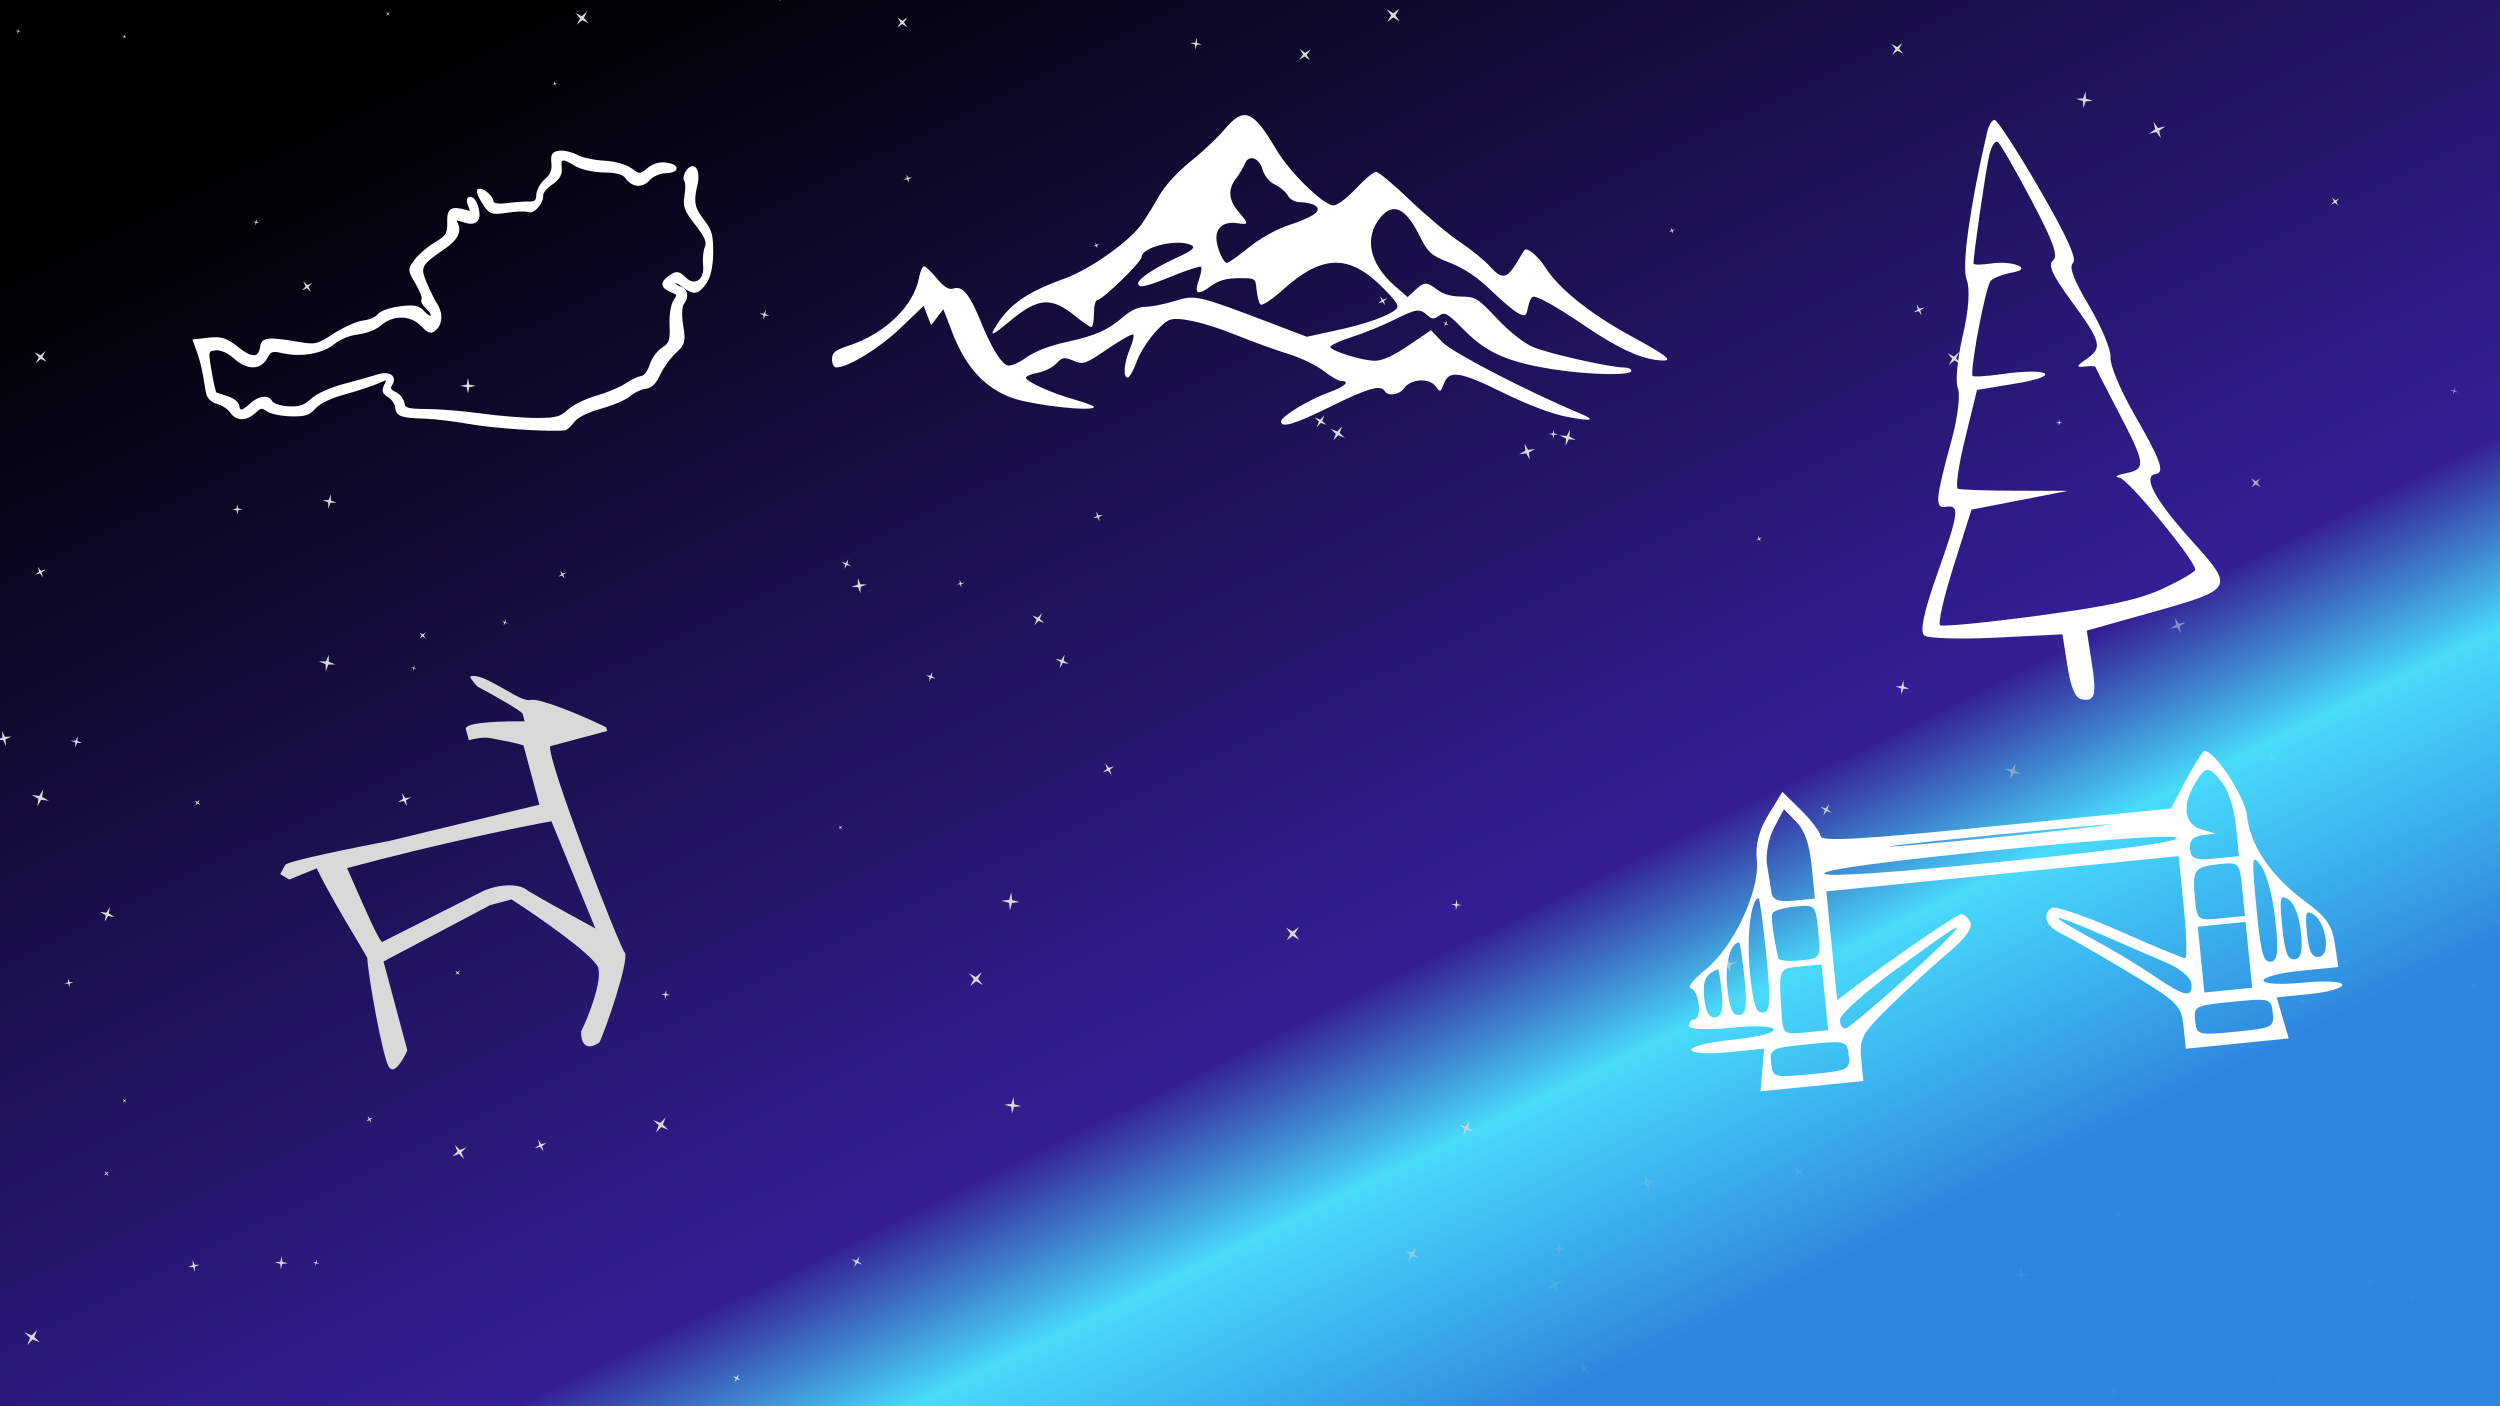 <svg width="1920" height="1080" viewBox="0 0 1920 1080" fill="none" xmlns="http://www.w3.org/2000/svg">
<rect x="0" y="0" width="1920" height="1080" fill="#333333" stroke="none"/>
<g clip-path="url(#clip0_4_2945)">
<rect width="1920" height="1080" fill="white"/>
<g clip-path="url(#clip1_4_2945)">
<rect width="1920" height="1080" fill="url(#paint0_linear_4_2945)"/>
<mask id="mask0_4_2945" style="mask-type:alpha" maskUnits="userSpaceOnUse" x="-491" y="-819" width="2869" height="2673">
<rect x="-491" y="199.288" width="2284.15" height="1847.86" transform="rotate(-26.475 -491 199.288)" fill="url(#paint1_linear_4_2945)"/>
</mask>
<g mask="url(#mask0_4_2945)">
<path fill-rule="evenodd" clip-rule="evenodd" d="M598.296 -5.192L596.089 -9.325L596.57 -4.664L592.437 -2.457L597.098 -2.939L599.305 1.194L598.824 -3.466L602.957 -5.673L598.296 -5.192ZM1075.15 16.561L1070.09 13.411L1065.26 16.907L1068.41 11.844L1064.91 7.014L1069.98 10.165L1074.81 6.668L1071.66 11.731L1075.15 16.561ZM13.477 24.241L13.48 25.945L14.121 24.366L15.825 24.363L14.246 23.722L14.243 22.018L13.602 23.597L11.899 23.6L13.477 24.241ZM247.664 384.15L252.348 384.06L254.035 379.689L254.125 384.373L258.497 386.06L253.812 386.15L252.125 390.521L252.035 385.837L247.664 384.15ZM1768.58 765.459L1768.68 768.013L1771.08 768.891L1768.52 768.985L1767.64 771.385L1767.55 768.831L1765.15 767.953L1767.7 767.859L1768.58 765.459ZM1217.38 1050.43L1214.67 1047.72L1216.16 1051.25L1213.45 1053.97L1216.99 1052.48L1219.7 1055.18L1218.21 1051.65L1220.92 1048.93L1217.38 1050.43ZM1461.91 522.543L1462.08 527.225L1466.48 528.835L1461.8 529.007L1460.19 533.407L1460.02 528.725L1455.62 527.114L1460.3 526.942L1461.91 522.543ZM410.707 881.75L414.191 879.301L413.241 875.149L415.69 878.634L419.842 877.683L416.357 880.132L417.308 884.284L414.859 880.799L410.707 881.75ZM1171.49 346.141L1166.66 348.834L1172.15 348.169L1174.85 353.007L1174.18 347.51L1179.02 344.817L1173.52 345.482L1170.83 340.643L1171.49 346.141ZM211.048 969.51L215.274 968.983L216.384 964.871L216.911 969.098L221.023 970.208L216.796 970.734L215.687 974.847L215.16 970.62L211.048 969.51ZM1850.97 995.646L1845.22 997.2L1851.13 997.937L1852.69 1003.69L1853.43 997.777L1859.18 996.223L1853.26 995.486L1851.71 989.729L1850.97 995.646ZM257.709 510.266L252.172 510.372L250.179 515.538L250.072 510.002L244.906 508.008L250.443 507.902L252.436 502.736L252.543 508.272L257.709 510.266ZM59.555 569.102L59.548 565.268L58.106 568.82L54.272 568.827L57.824 570.269L57.831 574.103L59.273 570.551L63.107 570.544L59.555 569.102ZM1552.99 977.782L1551.93 972.349L1550.86 977.782L1545.43 978.849L1550.86 979.915L1551.93 985.349L1552.99 979.915L1558.43 978.849L1552.99 977.782ZM1800.38 742.387L1801.09 739.493L1798.68 737.736L1801.58 738.452L1803.34 736.043L1802.62 738.938L1805.03 740.694L1802.13 739.978L1800.38 742.387ZM96.103 845.353L97.102 843.973L95.655 844.873L94.275 843.874L95.175 845.321L94.176 846.701L95.623 845.801L97.003 846.8L96.103 845.353ZM1333.7 739.203L1328.64 741.465L1328.82 746.999L1326.56 741.944L1321.03 742.128L1326.08 739.866L1325.9 734.332L1328.16 739.387L1333.7 739.203ZM511.791 763.332L511.578 760.358L510.651 763.192L507.677 763.405L510.511 764.332L510.725 767.306L511.651 764.472L514.625 764.258L511.791 763.332ZM696.87 21.099L692.981 18.486L689.092 21.099L691.705 17.21L689.092 13.321L692.981 15.934L696.87 13.321L694.257 17.21L696.87 21.099ZM1674.01 480.994L1678.65 477.97L1673.21 479.016L1670.19 474.378L1671.24 479.815L1666.6 482.839L1672.04 481.793L1675.06 486.431L1674.01 480.994ZM1581.53 322.098L1581.83 324.207L1583.9 324.726L1581.79 325.026L1581.27 327.091L1580.97 324.983L1578.91 324.464L1581.02 324.164L1581.53 322.098ZM95.704 28.514L97.371 28.865L95.96 27.91L96.311 26.242L95.356 27.653L93.689 27.302L95.1 28.257L94.749 29.924L95.704 28.514ZM182.152 387.181L182.924 390.5L186.289 391.039L182.97 391.811L182.431 395.176L181.659 391.857L178.294 391.318L181.613 390.545L182.152 387.181ZM1733.59 370.776L1735.9 367.199L1732.41 369.636L1728.83 367.323L1731.27 370.816L1728.95 374.393L1732.45 371.956L1736.02 374.269L1733.59 370.776ZM839.423 397.881L842.4 396.224L841.991 392.841L843.648 395.819L847.031 395.409L844.054 397.067L844.463 400.45L842.806 397.472L839.423 397.881ZM1821.65 983.057L1822.27 977.125L1819.46 982.385L1813.53 981.773L1818.79 984.582L1818.17 990.514L1820.98 985.253L1826.91 985.866L1821.65 983.057ZM711.012 518.523L714.387 518.991L716.096 516.043L715.628 519.419L718.576 521.128L715.2 520.66L713.491 523.608L713.96 520.232L711.012 518.523ZM1610.94 739.064L1610.79 737.367L1610.29 738.995L1608.59 739.147L1610.22 739.648L1610.37 741.345L1610.87 739.716L1612.57 739.565L1610.94 739.064ZM1114.5 694.622L1117.88 694.201L1118.76 690.911L1119.19 694.293L1122.48 695.181L1119.09 695.602L1118.21 698.892L1117.79 695.51L1114.5 694.622ZM1474.81 238.4L1477.95 236.196L1474.21 237.052L1472 233.915L1472.86 237.652L1469.72 239.857L1473.46 239.001L1475.66 242.137L1474.81 238.4ZM232.923 216.095L236.043 218.995L239.907 217.202L237.007 220.322L238.801 224.186L235.68 221.286L231.817 223.079L234.716 219.959L232.923 216.095ZM242.292 970.17L242.184 972.297L243.088 970.369L245.215 970.476L243.286 969.573L243.394 967.446L242.49 969.374L240.363 969.267L242.292 970.17ZM1890.26 942.243L1892.79 941.927L1893.46 939.459L1893.77 941.995L1896.24 942.661L1893.71 942.977L1893.04 945.445L1892.72 942.909L1890.26 942.243ZM31.631 614.211L37.538 615.031L32.379 612.04L33.198 606.133L30.207 611.292L24.301 610.473L29.46 613.464L28.64 619.37L31.631 614.211ZM52.393 751.41L53.368 754.228L56.346 754.389L53.528 755.365L53.367 758.342L52.391 755.525L49.414 755.364L52.231 754.388L52.393 751.41ZM1746.26 581.048L1743.75 577.606L1744.77 581.741L1741.33 584.251L1745.46 583.228L1747.97 586.67L1746.95 582.535L1750.39 580.025L1746.26 581.048ZM1017.17 318.901L1015.42 323.248L1018.78 326.509L1014.44 324.761L1011.18 328.126L1012.92 323.779L1009.56 320.518L1013.91 322.265L1017.17 318.901ZM1124.83 866.878L1123.6 871.84L1126.61 867.71L1131.57 868.938L1127.44 865.926L1128.67 860.964L1125.66 865.094L1120.7 863.867L1124.83 866.878ZM318.357 511.123L318.182 512.818L319.685 513.621L317.99 513.446L317.187 514.949L317.363 513.254L315.86 512.451L317.554 512.626L318.357 511.123ZM1544.53 593.054L1543.76 598.539L1546.54 593.749L1552.03 594.509L1547.24 591.732L1548 586.247L1545.22 591.038L1539.73 590.277L1544.53 593.054ZM646.982 634.219L645.912 635.545L646.736 637.037L645.41 635.967L643.918 636.79L644.988 635.464L644.165 633.972L645.491 635.042L646.982 634.219ZM1027.72 334.298L1032.9 336.273L1028.85 332.489L1030.83 327.316L1027.04 331.359L1021.87 329.384L1025.91 333.168L1023.94 338.341L1027.72 334.298ZM1352.16 416.102L1350.91 414.381L1348.84 414.892L1350.56 413.638L1350.05 411.57L1351.3 413.291L1353.37 412.779L1351.65 414.034L1352.16 416.102ZM509.067 863.598L511.291 858.065L507.141 862.347L501.608 860.123L505.89 864.273L503.666 869.807L507.816 865.524L513.349 867.748L509.067 863.598ZM744.163 747.483L749.384 750.365L754.025 746.62L751.144 751.841L754.888 756.482L749.667 753.6L745.026 757.345L747.908 752.124L744.163 747.483ZM425.668 64.112L424.112 64.808L425.815 64.751L426.511 66.307L426.455 64.604L428.01 63.908L426.307 63.964L425.611 62.409L425.668 64.112ZM1404.76 617.44L1403.59 621.536L1406.94 624.165L1402.84 622.998L1400.22 626.35L1401.38 622.253L1398.03 619.625L1402.13 620.792L1404.76 617.44ZM1194.26 985.268L1190.55 981.159L1192.44 986.366L1188.33 990.079L1193.53 988.194L1197.25 992.303L1195.36 987.096L1199.47 983.383L1194.26 985.268ZM296.454 11.894L297.453 10.514L296.553 9.067L297.933 10.066L299.379 9.166L298.38 10.546L299.281 11.992L297.9 10.993L296.454 11.894ZM29.825 274.424L27.512 278.983L31.376 275.636L35.934 277.949L32.588 274.085L34.9 269.527L31.037 272.873L26.478 270.561L29.825 274.424ZM1197.74 334.408L1203.27 334.784L1205.7 329.812L1205.33 335.336L1210.3 337.773L1204.78 337.396L1202.34 342.369L1202.72 336.844L1197.74 334.408ZM1432.8 787.77L1438.33 788.05L1433.32 785.701L1433.6 780.171L1431.25 785.185L1425.72 784.905L1430.73 787.254L1430.45 792.785L1432.8 787.77ZM893.312 187.749L891.523 186.593L889.777 187.811L890.933 186.023L889.715 184.276L891.503 185.433L893.25 184.214L892.093 186.003L893.312 187.749ZM815.204 506.798L810.575 506.074L814.587 508.494L813.863 513.123L816.283 509.111L820.912 509.836L816.9 507.415L817.625 502.786L815.204 506.798ZM149.797 618.837L150.953 616.558L149.28 614.626L151.559 615.782L153.491 614.109L152.335 616.388L154.008 618.32L151.728 617.164L149.797 618.837ZM2.35 568.298L4.518 572.926L4.26 567.822L8.889 565.653L3.784 565.911L1.615 561.283L1.874 566.388L-2.755 568.556L2.35 568.298ZM1196.53 333.7L1193.57 334.069L1192.8 336.948L1192.43 333.989L1189.55 333.212L1192.51 332.843L1193.28 329.965L1193.65 332.923L1196.53 333.7ZM1457.24 38.948L1461.71 41.418L1458.5 37.44L1460.97 32.965L1457 36.175L1452.52 33.704L1455.73 37.682L1453.26 42.157L1457.24 38.948ZM771.275 848.398L776.781 847.809L778.316 842.489L778.905 847.995L784.225 849.531L778.719 850.12L777.183 855.44L776.595 849.934L771.275 848.398ZM657.682 968.049L653.995 966.999L657.012 969.365L655.962 973.052L658.328 970.035L662.015 971.085L658.998 968.72L660.048 965.033L657.682 968.049ZM1749.07 1055.17L1751.13 1059.38L1755.81 1059.06L1751.6 1061.12L1751.92 1065.8L1749.86 1061.59L1745.18 1061.91L1749.39 1059.85L1749.07 1055.17ZM1901 757.921L1903.88 757.144L1900.92 756.775L1900.14 753.896L1899.77 756.855L1896.89 757.632L1899.85 758.001L1900.63 760.879L1901 757.921ZM281.115 861.109L283.099 859.497L282.356 857.052L283.968 859.035L286.413 858.292L284.43 859.904L285.173 862.35L283.561 860.366L281.115 861.109ZM1127.95 245.68L1128.19 249.079L1129.25 245.84L1132.65 245.596L1129.41 244.537L1129.17 241.139L1128.11 244.377L1124.71 244.621L1127.95 245.68ZM322.165 490.57L323.784 488.066L322.079 485.621L324.582 487.24L327.028 485.535L325.408 488.038L327.114 490.484L324.61 488.864L322.165 490.57ZM385.318 477.151L387.422 477.48L388.522 475.656L388.193 477.76L390.016 478.861L387.912 478.531L386.812 480.355L387.142 478.251L385.318 477.151ZM841.746 188.935L842.846 190.759L842.517 188.654L844.34 187.554L842.236 187.884L841.136 186.06L841.465 188.164L839.642 189.264L841.746 188.935ZM648.474 436.892L649.118 433.546L646.263 431.685L649.609 432.329L651.47 429.475L650.826 432.821L653.681 434.682L650.335 434.037L648.474 436.892ZM149.721 972.821L153.273 971.379L149.439 971.372L147.997 967.82L147.99 971.653L144.438 973.096L148.272 973.103L149.714 976.655L149.721 972.821ZM775.63 699.285L774.892 693.367L769.135 691.813L775.052 691.076L776.606 685.319L777.343 691.236L783.101 692.79L777.183 693.527L775.63 699.285ZM1003.53 42.062L1006.67 38.029L1002.24 40.577L998.208 37.437L1000.76 41.868L997.616 45.902L1002.05 43.354L1006.08 46.494L1003.53 42.062ZM1790.9 151.625L1793.47 153.856L1796.51 152.314L1794.28 154.89L1795.82 157.929L1793.25 155.698L1790.21 157.239L1792.44 154.664L1790.9 151.625ZM23.128 1027.46L20.904 1032.99L25.054 1028.71L30.587 1030.94L26.305 1026.79L28.529 1021.25L24.379 1025.53L18.846 1023.31L23.128 1027.46ZM1600.07 83.144L1599.67 77.621L1594.41 75.9L1599.93 75.504L1601.65 70.241L1602.05 75.764L1607.31 77.484L1601.79 77.881L1600.07 83.144ZM1263.54 907.412L1258.14 909.942L1264.09 909.64L1266.62 915.04L1266.32 909.084L1271.72 906.555L1265.77 906.856L1263.24 901.456L1263.54 907.412ZM1626.45 936.499L1626.08 933.541L1623.2 932.764L1626.16 932.395L1626.94 929.516L1627.3 932.475L1630.18 933.252L1627.22 933.621L1626.45 936.499ZM994.391 717.032L997.542 711.969L992.711 715.465L987.648 712.315L991.145 717.145L987.994 722.208L992.824 718.712L997.887 721.863L994.391 717.032ZM442.969 19.023L445.474 14.084L441.849 9.899L446.787 12.404L450.972 8.778L448.467 13.717L452.093 17.902L447.154 15.397L442.969 19.023ZM310.124 615.248L312.545 619.26L311.82 614.631L315.832 612.211L311.203 612.935L308.783 608.923L309.507 613.552L305.495 615.973L310.124 615.248ZM26.976 441.337L30.033 439.025L29.048 435.32L31.36 438.378L35.065 437.392L32.008 439.705L32.993 443.409L30.681 440.352L26.976 441.337ZM917.707 34.259L917.981 38.083L919.172 34.439L922.996 34.165L919.352 32.974L919.078 29.15L917.887 32.794L914.063 33.068L917.707 34.259ZM1197.93 954.28L1198.53 958.497L1202.66 959.535L1198.44 960.135L1197.41 964.266L1196.8 960.049L1192.67 959.011L1196.89 958.411L1197.93 954.28ZM1622.87 1067.41L1618.19 1067.09L1622.4 1069.15L1622.08 1073.83L1624.14 1069.62L1628.82 1069.94L1624.61 1067.88L1624.93 1063.2L1622.87 1067.41ZM1495.72 271.242L1500.61 273.833L1504.86 270.281L1502.27 275.175L1505.82 279.423L1500.93 276.832L1496.68 280.384L1499.27 275.49L1495.72 271.242ZM1603.31 726.551L1607.88 730.376L1605.09 725.105L1608.92 720.53L1603.65 723.321L1599.07 719.496L1601.86 724.766L1598.04 729.341L1603.31 726.551ZM698.026 140.504L696.714 137.827L693.74 138.029L696.417 136.718L696.215 133.743L697.526 136.42L700.501 136.218L697.824 137.53L698.026 140.504ZM81.229 901.149L79.806 902.734L81.722 901.804L83.308 903.226L82.377 901.31L83.8 899.725L81.884 900.655L80.299 899.233L81.229 901.149ZM734.752 448.847L737.103 447.845L737.063 445.289L738.066 447.64L740.621 447.6L738.27 448.603L738.31 451.158L737.308 448.807L734.752 448.847ZM1062.14 230.103L1059.9 227.535L1061 230.759L1058.44 233L1061.66 231.896L1063.9 234.464L1062.8 231.24L1065.36 229L1062.14 230.103ZM353.14 745.324L351.984 747.112L353.202 748.859L351.414 747.702L349.667 748.921L350.824 747.132L349.605 745.386L351.394 746.542L353.14 745.324ZM358.41 295.366L353.394 296.35L358.41 297.334L359.394 302.35L360.378 297.334L365.394 296.35L360.378 295.366L359.394 290.35L358.41 295.366ZM199.134 171.215L197.005 171.181L196.169 173.14L196.202 171.011L194.243 170.175L196.373 170.209L197.209 168.25L197.175 170.379L199.134 171.215ZM1085.88 963.019L1087.54 958.184L1084.18 962.035L1079.34 960.38L1083.19 963.74L1081.54 968.576L1084.9 964.724L1089.73 966.38L1085.88 963.019ZM794.427 480.229L796.099 475.852L792.678 472.65L797.055 474.321L800.257 470.9L798.585 475.277L802.006 478.479L797.629 476.808L794.427 480.229ZM660.686 448.703L658.929 443.903L658.742 449.011L653.942 450.768L659.05 450.955L660.807 455.755L660.994 450.647L665.794 448.89L660.686 448.703ZM358.275 881.138L354.299 884.992L356.364 890.13L352.51 886.154L347.372 888.219L351.349 884.365L349.284 879.227L353.137 883.203L358.275 881.138ZM1283.57 176.893L1281.77 178.025L1283.87 177.659L1285 179.463L1284.63 177.365L1286.44 176.233L1284.34 176.6L1283.21 174.795L1283.57 176.893ZM586.157 245.571L586.329 242.168L583.244 240.722L586.647 240.895L588.092 237.809L587.92 241.212L591.006 242.658L587.603 242.486L586.157 245.571ZM1657.29 98.34L1653.86 93.461L1655.19 99.274L1650.31 102.703L1656.12 101.372L1659.55 106.25L1658.22 100.438L1663.1 97.008L1657.29 98.34ZM848.955 586.412L851.642 589.717L855.717 588.479L852.412 591.166L853.65 595.241L850.963 591.936L846.888 593.174L850.193 590.487L848.955 586.412ZM431.642 442.042L433.523 444.355L432.656 441.503L434.97 439.622L432.117 440.489L430.236 438.175L431.103 441.028L428.789 442.908L431.642 442.042ZM1466.16 746.577L1470.87 750.24L1476.04 747.268L1472.37 751.974L1475.35 757.143L1470.64 753.48L1465.47 756.453L1469.13 751.747L1466.16 746.577ZM1109.84 248.752L1109.15 250.767L1110.55 249.162L1112.57 249.852L1110.96 248.452L1111.65 246.437L1110.25 248.042L1108.24 247.352L1109.84 248.752ZM1377.99 903.992L1380.4 899.971L1377.59 896.224L1381.61 898.63L1385.35 895.817L1382.95 899.838L1385.76 903.585L1381.74 901.179L1377.99 903.992ZM1885.34 300.057L1885.65 297.52L1884.4 299.753L1881.87 299.446L1884.1 300.689L1883.79 303.226L1885.04 300.993L1887.57 301.3L1885.34 300.057ZM76.723 700.275L81.786 700.978L84.349 696.556L83.647 701.619L88.069 704.182L83.006 703.48L80.443 707.902L81.145 702.839L76.723 700.275ZM566.597 1058.24L567.463 1055.39L565.583 1057.71L562.73 1056.84L565.044 1058.72L564.177 1061.57L566.058 1059.26L568.911 1060.12L566.597 1058.24Z" fill="#D9D9D9"/>
</g>
</g>
<path fill-rule="evenodd" clip-rule="evenodd" d="M1526.18 101.225C1512.97 157.968 1506.45 204.501 1510.31 214.427C1513.15 221.736 1512.06 237.977 1507.39 257.852C1503.28 275.308 1501.6 293.441 1503.64 298.138C1505.69 302.84 1503.54 320.678 1498.86 337.783C1486.34 383.594 1485.73 390.572 1494.37 389.225C1505.31 387.517 1504.55 393.536 1487.8 440.791C1477.29 470.432 1474.2 485.361 1477.99 488.132C1481.04 490.356 1506.13 491.046 1533.75 489.665L1583.97 487.152L1587.74 511.309C1590.3 527.729 1593.72 535.941 1598.43 536.955C1608.99 539.225 1610.39 534.119 1606.34 508.153L1602.62 484.304L1648.48 471.422C1685.89 460.912 1702.82 456.255 1704.85 447.946C1706.54 441.034 1697.93 431.594 1682.23 414.154C1654.95 383.839 1645.24 365.686 1655.47 364.09C1662.87 362.936 1659.61 353.791 1639.06 318.087C1628.48 299.699 1620.3 280.123 1620.87 274.532C1621.43 268.95 1614.11 251.257 1604.6 235.214C1592.41 214.673 1588.71 204.837 1592.08 201.952C1595.38 199.119 1587.37 181.491 1566.02 144.662C1549.06 115.402 1533.61 91.706 1531.69 92.006C1529.77 92.306 1527.29 96.452 1526.18 101.225ZM1576.73 200.018C1580.88 196.467 1577.15 186.062 1560.22 153.945C1548.2 131.129 1536.62 110.999 1534.5 109.213C1532.38 107.428 1529.28 112.212 1527.6 119.845C1524.55 133.7 1515.14 199.003 1515.68 202.487C1515.84 203.499 1521.75 203.461 1528.8 202.399C1545.98 199.818 1562.04 206.486 1545.39 209.293C1538.99 210.372 1531.62 213.167 1528.99 215.506C1525.29 218.811 1513.44 279.876 1514.8 288.611C1514.96 289.623 1525.07 289.048 1537.28 287.325C1573.95 282.157 1584.3 288.482 1548.85 294.404L1518.35 299.498L1509.24 336.671C1504.22 357.119 1501.71 374.514 1503.64 375.329C1505.58 376.15 1525.41 376.849 1547.71 376.89L1588.26 376.965L1551.19 384.176L1514.12 391.383L1500.44 434.553C1492.91 458.299 1488.22 478.806 1490.03 480.135C1491.83 481.458 1525.76 478.167 1565.41 472.821C1621.15 465.309 1643.07 460.504 1661.98 451.649C1675.44 445.351 1686.25 438.936 1686.01 437.387C1684.65 428.667 1634.05 367.489 1627.63 366.791C1623.41 366.336 1625.69 364.819 1632.69 363.421C1648.42 360.284 1647.92 356.469 1626.42 315.341C1617.09 297.497 1609.36 282.375 1609.24 281.735C1609.12 281.094 1605.34 281.006 1600.82 281.529C1594.29 282.29 1594.59 281.12 1602.31 275.793C1615 267.031 1613.92 262.861 1590.82 231.221C1576.02 210.954 1572.66 203.505 1576.73 200.018Z" fill="white"/>
<path fill-rule="evenodd" clip-rule="evenodd" d="M465.534 558.539C445.364 548.71 413.855 535.825 407.311 537.579C403.514 538.596 395.727 534.12 387.382 529.322C377.745 523.783 367.363 517.815 361.518 519.381C360.255 519.719 362.279 522.224 366.53 527.178C377.904 533.271 400.806 546.025 401.415 548.299L402.939 553.984C388.289 553.847 356.262 554.304 357.786 559.989C358.61 563.065 358.988 564.476 359.282 565.575C359.532 566.506 359.721 567.212 360.071 568.517C362.797 567.787 370.978 565.595 377.194 566.976C379.075 567.394 381.503 567.852 384.153 568.352C390.258 569.503 397.544 570.878 402.055 572.502L414.242 617.985L298.953 645.83C272.995 650.754 220.685 661.317 219.113 664.176L215.183 671.323L222.16 675.547L243.213 666.859C250.902 683.013 263.742 704.553 272.863 719.854C276.964 726.735 280.314 732.354 282.105 735.654C282.425 747.756 293.729 811.756 298.741 819.554C302.75 825.792 309.795 813.545 312.816 806.642L294.536 738.417L376.463 695.137L392.824 690.753C412.846 703.669 454.198 732.197 459.426 742.983C462.473 754.354 451.952 780.532 446.31 792.2C446.016 798.372 448.394 808.703 460.264 800.648C464.194 793.501 483.968 736.407 479.717 731.453C475.467 726.498 418.736 580.219 422.666 573.072L460.842 562.843L466.296 561.382L465.534 558.539ZM457.263 713.095L423.505 630.737C401.182 634.687 338.539 647.41 266.551 666.699C268.01 669.964 269.822 674.11 271.816 678.67C279.79 696.91 290.663 721.783 293.454 723.473L370.689 684.497C380.18 679.923 397.957 677.19 405.696 684.257C416.86 691.016 444.725 706.299 457.263 713.095Z" fill="#D9D9D9"/>
<mask id="path-5-outside-1_4_2945" maskUnits="userSpaceOnUse" x="134.524" y="103.542" width="428.217" height="257.806" fill="black">
<rect fill="white" x="134.524" y="103.542" width="428.217" height="257.806"/>
<path fill-rule="evenodd" clip-rule="evenodd" d="M424.473 125.315C425.068 130.651 423.365 134.854 419.215 138.294C415.839 141.093 412.991 146.226 412.887 149.702C412.752 154.256 411.147 155.947 407.147 155.756C404.091 155.607 396.38 156.129 390.009 156.915C382.012 157.901 378.297 157.194 378.012 154.634C377.555 150.54 369.189 144.079 367.342 146.393C366.702 147.195 368.564 151.546 371.477 156.061C376.394 163.684 377.698 164.134 389.729 162.357C396.853 161.308 404.09 161.115 405.811 161.931C409.56 163.711 416.775 155.38 416.172 149.97C415.937 147.861 419.215 143.813 423.457 140.977C428.874 137.355 430.946 133.806 430.416 129.052C429.498 120.825 432.015 120.287 442.092 126.556C446.353 129.207 456.084 131.395 463.849 131.451C473.123 131.515 478.938 133.068 480.964 136.021C485.697 142.914 493 143.609 498.246 137.662C500.903 134.655 506.461 132.219 511.038 132.06C521.053 131.709 521.221 127.171 511.267 125.817C506.553 125.175 501.72 126.675 497.661 130.041C491.72 134.965 490.983 134.97 484.554 130.14C480.715 127.257 471.71 124.745 463.925 124.386C456.325 124.038 446.94 122.014 443.064 119.893C439.192 117.772 433.226 116.35 429.806 116.731C424.777 117.292 423.76 118.926 424.473 125.315ZM527.631 131.886C526.014 134.349 525.503 137.396 526.489 138.66C527.475 139.923 527.571 145.166 526.7 150.311C525.332 158.403 526.422 161.341 534.774 172.064C542.346 181.787 543.957 185.647 542.241 189.956C541.036 192.976 540.465 199.179 540.974 203.738C542.291 215.54 533.558 221.371 525.906 213.799C521.228 209.167 519.552 208.928 514.795 212.205C507.768 217.049 508.067 220.471 515.786 223.564C521.218 225.744 521.455 226.476 518.18 231.031C516.183 233.81 514.847 242.261 515.211 249.811C515.775 261.503 514.865 264.168 509.086 267.77C505.353 270.095 501.184 275.866 499.822 280.595C498.457 285.322 495.342 289.421 492.9 289.702C490.456 289.986 484.989 292.567 480.751 295.441C476.513 298.315 466.434 302.529 458.353 304.807C450.271 307.082 440.518 311.864 436.681 315.433C430.675 321.012 427.299 321.932 412.507 322.006C403.049 322.053 383.948 320.526 370.058 318.612C356.168 316.694 337.032 315.11 327.531 315.093C313.117 315.062 310.163 314.198 309.681 309.876C309.364 307.029 306.543 303.467 303.414 301.963C299.297 299.983 298.399 298.195 300.167 295.5C304.253 289.273 298.833 285.721 289.719 288.651C285.124 290.128 273.525 293.399 263.943 295.919C253.931 298.553 243.514 303.296 239.453 307.069C233.811 312.315 230.143 313.51 221.251 313.004C215.123 312.658 209.26 310.725 208.217 308.707C205.785 303.997 198.708 304.949 192.528 310.823C186.329 316.709 183.383 316.993 182.799 311.761C182.544 309.472 178.797 306.523 174.47 305.205C170.146 303.891 166.081 302.528 165.443 302.178C164.805 301.831 163.037 294.181 161.513 285.179C158.832 269.323 158.955 268.789 165.507 268.058C169.581 267.603 175.534 270.243 180.482 274.695C190.117 283.37 199.723 283.27 204.532 274.443C207.553 268.9 208.983 268.425 217.07 270.275C231.116 273.49 247.632 270.621 256.155 263.483C260.552 259.803 268.352 256.612 274.723 255.893C280.769 255.208 288.407 252.27 291.697 249.364C301.365 240.831 315.127 240.758 323.526 249.194C329.717 255.413 331.233 255.825 334.697 252.224C339.153 247.589 339.097 240.028 334.554 233.238C332.909 230.777 329.424 223.683 326.811 217.476C321.483 204.809 322.346 203.154 340.909 190.394C350.847 183.561 353.775 177.661 350.431 171.186C348.651 167.74 349.434 167.525 355.947 169.665C361.468 171.477 364.266 171.246 366.205 168.814C369.322 164.905 365.12 151.639 360.915 152.108C359.229 152.296 359.089 154.757 360.573 158.103C362.695 162.886 362.254 163.539 357.768 162.262C346.55 159.063 344.167 160.611 344.453 170.897C344.694 179.524 343.35 181.715 334.646 186.881C329.098 190.172 322.163 196.071 319.238 199.986C313.963 207.041 313.973 207.203 320.097 217.566C323.499 223.32 325.564 228.927 324.683 230.027C323.806 231.128 325.382 234.062 328.185 236.549C330.99 239.032 332.537 242.003 331.628 243.145C330.717 244.288 327.844 242.803 325.243 239.845C321.416 235.49 317.924 234.816 306.9 236.301C299.248 237.332 292.141 239.875 290.677 242.106C289.244 244.291 284.168 246.513 279.392 247.046C274.616 247.578 264.506 252.029 256.922 256.935C243.945 265.333 242.376 265.73 230.196 263.688C205.94 259.623 201.698 260.008 200.777 266.361C199.387 275.925 193.455 276.266 182.411 267.418C173.816 260.532 169.902 259.26 160.539 260.305L149.132 261.577L152.247 270.23C153.961 274.99 155.957 282.554 156.687 287.041C157.417 291.529 158.512 297.981 159.12 301.377C159.807 305.202 162.866 308.233 167.165 309.346C170.983 310.332 175.733 313.51 177.72 316.407C181.942 322.557 189.013 322.441 195.88 316.109C200.079 312.237 201.388 312.088 205.468 315.025C208.067 316.895 216.07 318.575 223.252 318.76C234.072 319.034 237.239 318.027 241.734 312.879C245.081 309.047 253.833 304.856 264.589 301.936C274.176 299.332 285.817 295.5 290.458 293.418C298.46 289.828 298.759 289.93 296.206 295.41C293.982 300.191 294.412 301.713 298.688 304.21C301.535 305.873 304.145 309.782 304.493 312.9C305.173 318.994 308.132 319.985 327.456 320.609C334.319 320.829 350.078 322.787 362.478 324.962C380.485 328.121 422.317 330.789 433.77 329.511C434.974 329.377 437.914 326.632 440.3 323.408C443 319.767 450.972 315.79 461.345 312.905C470.531 310.352 480.561 306.046 483.634 303.333C486.706 300.622 492.056 298.087 495.525 297.7C499.765 297.227 503.24 293.849 506.133 287.39C508.5 282.105 513.918 274.547 518.173 270.589C525.22 264.043 525.713 262.197 523.695 250.002C522.424 242.324 522.711 235.062 524.366 232.986C528.341 228.001 527.302 222.305 522.174 220.963C519.826 220.347 517.759 218.532 517.579 216.926C517.4 215.321 520.396 216.365 524.232 219.249C533.01 225.841 535.528 225.529 541.66 217.095C544.803 212.773 546.634 204.522 546.714 194.342C546.818 180.886 545.788 177.025 540.158 169.824C532.462 159.983 531.487 155.058 534.634 141.927C537.282 130.868 532.651 124.229 527.631 131.886Z"/>
</mask>
<path fill-rule="evenodd" clip-rule="evenodd" d="M424.473 125.315C425.068 130.651 423.365 134.854 419.215 138.294C415.839 141.093 412.991 146.226 412.887 149.702C412.752 154.256 411.147 155.947 407.147 155.756C404.091 155.607 396.38 156.129 390.009 156.915C382.012 157.901 378.297 157.194 378.012 154.634C377.555 150.54 369.189 144.079 367.342 146.393C366.702 147.195 368.564 151.546 371.477 156.061C376.394 163.684 377.698 164.134 389.729 162.357C396.853 161.308 404.09 161.115 405.811 161.931C409.56 163.711 416.775 155.38 416.172 149.97C415.937 147.861 419.215 143.813 423.457 140.977C428.874 137.355 430.946 133.806 430.416 129.052C429.498 120.825 432.015 120.287 442.092 126.556C446.353 129.207 456.084 131.395 463.849 131.451C473.123 131.515 478.938 133.068 480.964 136.021C485.697 142.914 493 143.609 498.246 137.662C500.903 134.655 506.461 132.219 511.038 132.06C521.053 131.709 521.221 127.171 511.267 125.817C506.553 125.175 501.72 126.675 497.661 130.041C491.72 134.965 490.983 134.97 484.554 130.14C480.715 127.257 471.71 124.745 463.925 124.386C456.325 124.038 446.94 122.014 443.064 119.893C439.192 117.772 433.226 116.35 429.806 116.731C424.777 117.292 423.76 118.926 424.473 125.315ZM527.631 131.886C526.014 134.349 525.503 137.396 526.489 138.66C527.475 139.923 527.571 145.166 526.7 150.311C525.332 158.403 526.422 161.341 534.774 172.064C542.346 181.787 543.957 185.647 542.241 189.956C541.036 192.976 540.465 199.179 540.974 203.738C542.291 215.54 533.558 221.371 525.906 213.799C521.228 209.167 519.552 208.928 514.795 212.205C507.768 217.049 508.067 220.471 515.786 223.564C521.218 225.744 521.455 226.476 518.18 231.031C516.183 233.81 514.847 242.261 515.211 249.811C515.775 261.503 514.865 264.168 509.086 267.77C505.353 270.095 501.184 275.866 499.822 280.595C498.457 285.322 495.342 289.421 492.9 289.702C490.456 289.986 484.989 292.567 480.751 295.441C476.513 298.315 466.434 302.529 458.353 304.807C450.271 307.082 440.518 311.864 436.681 315.433C430.675 321.012 427.299 321.932 412.507 322.006C403.049 322.053 383.948 320.526 370.058 318.612C356.168 316.694 337.032 315.11 327.531 315.093C313.117 315.062 310.163 314.198 309.681 309.876C309.364 307.029 306.543 303.467 303.414 301.963C299.297 299.983 298.399 298.195 300.167 295.5C304.253 289.273 298.833 285.721 289.719 288.651C285.124 290.128 273.525 293.399 263.943 295.919C253.931 298.553 243.514 303.296 239.453 307.069C233.811 312.315 230.143 313.51 221.251 313.004C215.123 312.658 209.26 310.725 208.217 308.707C205.785 303.997 198.708 304.949 192.528 310.823C186.329 316.709 183.383 316.993 182.799 311.761C182.544 309.472 178.797 306.523 174.47 305.205C170.146 303.891 166.081 302.528 165.443 302.178C164.805 301.831 163.037 294.181 161.513 285.179C158.832 269.323 158.955 268.789 165.507 268.058C169.581 267.603 175.534 270.243 180.482 274.695C190.117 283.37 199.723 283.27 204.532 274.443C207.553 268.9 208.983 268.425 217.07 270.275C231.116 273.49 247.632 270.621 256.155 263.483C260.552 259.803 268.352 256.612 274.723 255.893C280.769 255.208 288.407 252.27 291.697 249.364C301.365 240.831 315.127 240.758 323.526 249.194C329.717 255.413 331.233 255.825 334.697 252.224C339.153 247.589 339.097 240.028 334.554 233.238C332.909 230.777 329.424 223.683 326.811 217.476C321.483 204.809 322.346 203.154 340.909 190.394C350.847 183.561 353.775 177.661 350.431 171.186C348.651 167.74 349.434 167.525 355.947 169.665C361.468 171.477 364.266 171.246 366.205 168.814C369.322 164.905 365.12 151.639 360.915 152.108C359.229 152.296 359.089 154.757 360.573 158.103C362.695 162.886 362.254 163.539 357.768 162.262C346.55 159.063 344.167 160.611 344.453 170.897C344.694 179.524 343.35 181.715 334.646 186.881C329.098 190.172 322.163 196.071 319.238 199.986C313.963 207.041 313.973 207.203 320.097 217.566C323.499 223.32 325.564 228.927 324.683 230.027C323.806 231.128 325.382 234.062 328.185 236.549C330.99 239.032 332.537 242.003 331.628 243.145C330.717 244.288 327.844 242.803 325.243 239.845C321.416 235.49 317.924 234.816 306.9 236.301C299.248 237.332 292.141 239.875 290.677 242.106C289.244 244.291 284.168 246.513 279.392 247.046C274.616 247.578 264.506 252.029 256.922 256.935C243.945 265.333 242.376 265.73 230.196 263.688C205.94 259.623 201.698 260.008 200.777 266.361C199.387 275.925 193.455 276.266 182.411 267.418C173.816 260.532 169.902 259.26 160.539 260.305L149.132 261.577L152.247 270.23C153.961 274.99 155.957 282.554 156.687 287.041C157.417 291.529 158.512 297.981 159.12 301.377C159.807 305.202 162.866 308.233 167.165 309.346C170.983 310.332 175.733 313.51 177.72 316.407C181.942 322.557 189.013 322.441 195.88 316.109C200.079 312.237 201.388 312.088 205.468 315.025C208.067 316.895 216.07 318.575 223.252 318.76C234.072 319.034 237.239 318.027 241.734 312.879C245.081 309.047 253.833 304.856 264.589 301.936C274.176 299.332 285.817 295.5 290.458 293.418C298.46 289.828 298.759 289.93 296.206 295.41C293.982 300.191 294.412 301.713 298.688 304.21C301.535 305.873 304.145 309.782 304.493 312.9C305.173 318.994 308.132 319.985 327.456 320.609C334.319 320.829 350.078 322.787 362.478 324.962C380.485 328.121 422.317 330.789 433.77 329.511C434.974 329.377 437.914 326.632 440.3 323.408C443 319.767 450.972 315.79 461.345 312.905C470.531 310.352 480.561 306.046 483.634 303.333C486.706 300.622 492.056 298.087 495.525 297.7C499.765 297.227 503.24 293.849 506.133 287.39C508.5 282.105 513.918 274.547 518.173 270.589C525.22 264.043 525.713 262.197 523.695 250.002C522.424 242.324 522.711 235.062 524.366 232.986C528.341 228.001 527.302 222.305 522.174 220.963C519.826 220.347 517.759 218.532 517.579 216.926C517.4 215.321 520.396 216.365 524.232 219.249C533.01 225.841 535.528 225.529 541.66 217.095C544.803 212.773 546.634 204.522 546.714 194.342C546.818 180.886 545.788 177.025 540.158 169.824C532.462 159.983 531.487 155.058 534.634 141.927C537.282 130.868 532.651 124.229 527.631 131.886Z" fill="white"/>
<path fill-rule="evenodd" clip-rule="evenodd" d="M424.473 125.315C425.068 130.651 423.365 134.854 419.215 138.294C415.839 141.093 412.991 146.226 412.887 149.702C412.752 154.256 411.147 155.947 407.147 155.756C404.091 155.607 396.38 156.129 390.009 156.915C382.012 157.901 378.297 157.194 378.012 154.634C377.555 150.54 369.189 144.079 367.342 146.393C366.702 147.195 368.564 151.546 371.477 156.061C376.394 163.684 377.698 164.134 389.729 162.357C396.853 161.308 404.09 161.115 405.811 161.931C409.56 163.711 416.775 155.38 416.172 149.97C415.937 147.861 419.215 143.813 423.457 140.977C428.874 137.355 430.946 133.806 430.416 129.052C429.498 120.825 432.015 120.287 442.092 126.556C446.353 129.207 456.084 131.395 463.849 131.451C473.123 131.515 478.938 133.068 480.964 136.021C485.697 142.914 493 143.609 498.246 137.662C500.903 134.655 506.461 132.219 511.038 132.06C521.053 131.709 521.221 127.171 511.267 125.817C506.553 125.175 501.72 126.675 497.661 130.041C491.72 134.965 490.983 134.97 484.554 130.14C480.715 127.257 471.71 124.745 463.925 124.386C456.325 124.038 446.94 122.014 443.064 119.893C439.192 117.772 433.226 116.35 429.806 116.731C424.777 117.292 423.76 118.926 424.473 125.315ZM527.631 131.886C526.014 134.349 525.503 137.396 526.489 138.66C527.475 139.923 527.571 145.166 526.7 150.311C525.332 158.403 526.422 161.341 534.774 172.064C542.346 181.787 543.957 185.647 542.241 189.956C541.036 192.976 540.465 199.179 540.974 203.738C542.291 215.54 533.558 221.371 525.906 213.799C521.228 209.167 519.552 208.928 514.795 212.205C507.768 217.049 508.067 220.471 515.786 223.564C521.218 225.744 521.455 226.476 518.18 231.031C516.183 233.81 514.847 242.261 515.211 249.811C515.775 261.503 514.865 264.168 509.086 267.77C505.353 270.095 501.184 275.866 499.822 280.595C498.457 285.322 495.342 289.421 492.9 289.702C490.456 289.986 484.989 292.567 480.751 295.441C476.513 298.315 466.434 302.529 458.353 304.807C450.271 307.082 440.518 311.864 436.681 315.433C430.675 321.012 427.299 321.932 412.507 322.006C403.049 322.053 383.948 320.526 370.058 318.612C356.168 316.694 337.032 315.11 327.531 315.093C313.117 315.062 310.163 314.198 309.681 309.876C309.364 307.029 306.543 303.467 303.414 301.963C299.297 299.983 298.399 298.195 300.167 295.5C304.253 289.273 298.833 285.721 289.719 288.651C285.124 290.128 273.525 293.399 263.943 295.919C253.931 298.553 243.514 303.296 239.453 307.069C233.811 312.315 230.143 313.51 221.251 313.004C215.123 312.658 209.26 310.725 208.217 308.707C205.785 303.997 198.708 304.949 192.528 310.823C186.329 316.709 183.383 316.993 182.799 311.761C182.544 309.472 178.797 306.523 174.47 305.205C170.146 303.891 166.081 302.528 165.443 302.178C164.805 301.831 163.037 294.181 161.513 285.179C158.832 269.323 158.955 268.789 165.507 268.058C169.581 267.603 175.534 270.243 180.482 274.695C190.117 283.37 199.723 283.27 204.532 274.443C207.553 268.9 208.983 268.425 217.07 270.275C231.116 273.49 247.632 270.621 256.155 263.483C260.552 259.803 268.352 256.612 274.723 255.893C280.769 255.208 288.407 252.27 291.697 249.364C301.365 240.831 315.127 240.758 323.526 249.194C329.717 255.413 331.233 255.825 334.697 252.224C339.153 247.589 339.097 240.028 334.554 233.238C332.909 230.777 329.424 223.683 326.811 217.476C321.483 204.809 322.346 203.154 340.909 190.394C350.847 183.561 353.775 177.661 350.431 171.186C348.651 167.74 349.434 167.525 355.947 169.665C361.468 171.477 364.266 171.246 366.205 168.814C369.322 164.905 365.12 151.639 360.915 152.108C359.229 152.296 359.089 154.757 360.573 158.103C362.695 162.886 362.254 163.539 357.768 162.262C346.55 159.063 344.167 160.611 344.453 170.897C344.694 179.524 343.35 181.715 334.646 186.881C329.098 190.172 322.163 196.071 319.238 199.986C313.963 207.041 313.973 207.203 320.097 217.566C323.499 223.32 325.564 228.927 324.683 230.027C323.806 231.128 325.382 234.062 328.185 236.549C330.99 239.032 332.537 242.003 331.628 243.145C330.717 244.288 327.844 242.803 325.243 239.845C321.416 235.49 317.924 234.816 306.9 236.301C299.248 237.332 292.141 239.875 290.677 242.106C289.244 244.291 284.168 246.513 279.392 247.046C274.616 247.578 264.506 252.029 256.922 256.935C243.945 265.333 242.376 265.73 230.196 263.688C205.94 259.623 201.698 260.008 200.777 266.361C199.387 275.925 193.455 276.266 182.411 267.418C173.816 260.532 169.902 259.26 160.539 260.305L149.132 261.577L152.247 270.23C153.961 274.99 155.957 282.554 156.687 287.041C157.417 291.529 158.512 297.981 159.12 301.377C159.807 305.202 162.866 308.233 167.165 309.346C170.983 310.332 175.733 313.51 177.72 316.407C181.942 322.557 189.013 322.441 195.88 316.109C200.079 312.237 201.388 312.088 205.468 315.025C208.067 316.895 216.07 318.575 223.252 318.76C234.072 319.034 237.239 318.027 241.734 312.879C245.081 309.047 253.833 304.856 264.589 301.936C274.176 299.332 285.817 295.5 290.458 293.418C298.46 289.828 298.759 289.93 296.206 295.41C293.982 300.191 294.412 301.713 298.688 304.21C301.535 305.873 304.145 309.782 304.493 312.9C305.173 318.994 308.132 319.985 327.456 320.609C334.319 320.829 350.078 322.787 362.478 324.962C380.485 328.121 422.317 330.789 433.77 329.511C434.974 329.377 437.914 326.632 440.3 323.408C443 319.767 450.972 315.79 461.345 312.905C470.531 310.352 480.561 306.046 483.634 303.333C486.706 300.622 492.056 298.087 495.525 297.7C499.765 297.227 503.24 293.849 506.133 287.39C508.5 282.105 513.918 274.547 518.173 270.589C525.22 264.043 525.713 262.197 523.695 250.002C522.424 242.324 522.711 235.062 524.366 232.986C528.341 228.001 527.302 222.305 522.174 220.963C519.826 220.347 517.759 218.532 517.579 216.926C517.4 215.321 520.396 216.365 524.232 219.249C533.01 225.841 535.528 225.529 541.66 217.095C544.803 212.773 546.634 204.522 546.714 194.342C546.818 180.886 545.788 177.025 540.158 169.824C532.462 159.983 531.487 155.058 534.634 141.927C537.282 130.868 532.651 124.229 527.631 131.886Z" stroke="white" stroke-width="2" mask="url(#path-5-outside-1_4_2945)"/>
<path fill-rule="evenodd" clip-rule="evenodd" d="M940.362 99.485C934.991 105.856 923.233 116.923 914.231 124.08C904.949 131.457 894.819 142.428 890.833 149.421C886.964 156.202 881.031 165.893 877.646 170.959C868.456 184.71 837.513 206.81 817.299 214.058C787.577 224.713 773.815 234.663 763.316 253.089C760.289 258.4 763.264 256.853 775.244 246.883C797.613 228.268 807.331 227.612 826.656 243.413C831.857 247.665 837.019 251.145 838.13 251.145C839.24 251.145 840.146 246.481 840.146 240.781C840.146 235.08 841.319 230.416 842.756 230.416C846.599 230.416 876.718 201.193 876.718 197.462C876.718 189.431 906.143 182.775 915.534 188.677C918.084 190.279 914.915 192.803 904.301 197.622C887.387 205.305 874.106 214.107 874.106 217.636C874.106 221.678 879.749 220.455 900.853 211.837C911.971 207.298 921.676 204.186 922.418 204.919C923.157 205.655 922.446 210.003 920.837 214.581C916.893 225.801 919.51 227.395 929.649 219.95C935.866 215.385 941.568 213.716 951.169 213.656C964.212 213.573 964.23 213.586 965.069 222.642C965.531 227.63 966.871 232.691 968.047 233.888C969.225 235.085 976.926 230.009 985.165 222.609C1015.87 195.031 1036.49 194.85 1062.98 221.925C1073.23 232.408 1074.86 235.287 1071.92 237.707C1065.48 243.006 1048.79 248.852 1025.99 253.796L1003.64 258.641L976.098 248.155C919.416 226.576 917.948 226.239 902.044 231.211C894.328 233.624 884.338 235.598 879.845 235.598C874.597 235.598 868.607 238.249 863.095 243.011C850.828 253.612 841.562 257.727 818.639 262.759C805.881 265.56 794.604 269.947 788.034 274.668C782.261 278.816 775.868 281.475 773.674 280.638C768.462 278.655 761.206 266.627 752.88 246.17C744.636 225.918 739.2 219.409 732.329 221.572C728.609 222.743 725.219 220.696 719.516 213.835C715.253 208.702 710.804 204.504 709.631 204.504C708.461 204.504 706.768 208.381 705.872 213.115C701.721 235.07 679.814 256.252 651.683 265.521C641.168 268.985 639 270.773 639 275.968C639 279.417 640.471 282.229 642.265 282.213C651.401 282.143 675.389 267.441 691.423 252.088L709.388 234.886L712.243 242.338L715.101 249.79L719.785 243.628L724.472 237.466L731.423 255.511C741.642 282.04 756.328 298.032 777.451 305.632C793.128 311.27 840.146 316.45 840.146 312.537C840.146 311.752 833.386 309.197 825.126 306.863C807.532 301.885 787.9 293.031 787.9 290.07C787.9 288.929 792.02 287.232 797.054 286.294C802.088 285.359 808.501 282.151 811.304 279.166C815.876 274.297 817.226 274.08 824.454 277.049C832.116 280.197 833.388 279.754 850.7 267.915C860.705 261.074 869.548 256.123 870.347 256.916C871.146 257.709 869.968 262.707 867.729 268.024C863.213 278.744 862.353 290.013 866.052 290.013C867.372 290.013 870.501 284.473 873.009 277.705C877.392 265.871 889.357 250.479 897.674 245.976C903.68 242.721 925.064 247.453 949.862 257.519C962.075 262.476 979.836 268.897 989.329 271.786C998.822 274.673 1011.03 280.539 1016.46 284.82C1021.89 289.1 1027.94 292.604 1029.9 292.604C1037.5 292.604 1032.87 296.972 1020.62 301.341C1005.48 306.738 983.822 319.865 983.822 323.641C983.822 329.022 994.065 325.936 1022.31 312.037C1050.89 297.975 1060.33 295.301 1063.5 300.377C1066.16 304.647 1074.71 303.31 1078.43 298.043C1083.45 290.935 1097.6 290.041 1102.4 296.527C1106.12 301.546 1106.28 301.497 1108.95 294.547C1113.02 283.978 1121.41 285.299 1154.68 301.745C1171.97 310.288 1191 317.562 1201.84 319.769C1222.21 323.915 1226.79 323.019 1213.45 317.487C1174.18 301.201 1115.23 270.69 1107.66 262.728L1099 253.612L1081.73 265.334C1069.95 273.336 1061.77 277.057 1055.96 277.057C1046.74 277.057 1023.83 270.12 1021.69 266.679C1020.97 265.513 1028.19 262.051 1037.76 258.986C1047.32 255.921 1061.99 249.987 1070.35 245.802C1087.75 237.088 1090.2 236.733 1096.13 242.055C1099.77 245.325 1101.17 245.382 1105.25 242.426C1109.58 239.285 1111.56 240.433 1124.66 253.692C1141.91 271.141 1158.68 278.415 1194.11 283.807C1221.73 288.01 1252.89 288.551 1252.89 284.83C1252.89 283.405 1250.43 282.239 1247.42 282.239C1236.69 282.239 1188.68 271.439 1177.13 266.428C1170.1 263.375 1159.04 254.599 1149.61 244.577C1134.8 228.846 1133.12 227.822 1122.18 227.768C1114.65 227.729 1108.21 225.915 1103.99 222.642C1095.72 216.227 1093.87 216.245 1086.82 222.819L1081.06 228.18L1071.47 219.826C1051.35 202.299 1047.25 181.894 1060.73 166.347C1070.11 155.524 1079.52 159.944 1089.62 179.932C1096.96 194.456 1098.48 195.845 1113.74 201.913C1124.9 206.352 1134.76 212.988 1145.09 222.995C1153.37 231.027 1162.82 238.949 1166.07 240.599C1171.49 243.346 1172.13 242.936 1173.58 235.712C1174.46 231.375 1176.26 227.825 1177.59 227.825C1181.72 227.825 1195.92 235.844 1216.34 249.712C1240.99 266.454 1257.8 274.569 1271.62 276.409C1287.14 278.474 1283.28 274.784 1252.28 257.911C1221.57 241.208 1197.23 221.746 1187.15 205.844C1181.34 196.687 1172.55 189.367 1170.68 192.134C1170.42 192.525 1167.55 197.218 1164.31 202.561C1157.14 214.387 1153.21 214.7 1143.85 204.199C1139.88 199.755 1129.59 191.424 1120.97 185.682C1112.35 179.943 1095.16 165.505 1082.77 153.598C1070.39 141.692 1058.7 131.952 1056.81 131.952C1054.91 131.952 1047.93 137.782 1041.29 144.908C1034.59 152.103 1026.97 157.819 1024.16 157.765C1016.39 157.612 990.601 132.504 980.348 115.109C962.206 84.326 955.382 81.66 940.362 99.485ZM969.567 130.008C971.108 135.196 974.818 139.723 979.23 141.801C983.169 143.653 987.618 147.444 989.117 150.222C990.781 153.303 994.608 155.288 998.934 155.311C1002.83 155.334 1007.79 156.456 1009.95 157.809C1015.89 161.538 1009.27 166.515 989.995 172.814C980.322 175.978 968.112 182.783 959.199 189.983C951.08 196.544 943.494 201.913 942.344 201.913C939.338 201.913 934.189 189.768 934.189 182.674C934.189 174.462 940.377 169.99 949.839 171.369C959.363 172.755 959.431 172.312 951.169 162.574C943.423 153.443 942.869 145.301 949.418 136.836C952.046 133.437 954.949 128.614 955.865 126.122C958.708 118.403 966.806 120.698 969.567 130.008Z" fill="white"/>
<path fill-rule="evenodd" clip-rule="evenodd" d="M1349.24 660.81C1348.02 648.626 1350.83 637.598 1358.2 625.602L1368.93 608.134L1383.22 622.249C1391.07 630.011 1397.81 638.942 1398.2 642.091C1398.74 646.543 1428.85 644.825 1533.06 634.386L1667.22 620.951L1678.92 599.009C1685.36 586.94 1691.66 576.964 1692.92 576.833C1700.6 576.055 1724.22 611.836 1725.68 626.487C1727.92 648.871 1744.03 672.809 1769.51 691.614C1786.69 704.294 1791 710.355 1793.17 724.894L1795.82 742.671L1766.85 745.57C1750.6 747.196 1738.09 750.485 1738.35 753.063C1738.61 755.654 1751.8 756.357 1768.62 754.674C1785.44 752.99 1798.64 753.693 1798.9 756.284C1799.15 758.811 1787.91 762.024 1773.92 763.424L1748.48 765.97L1753.11 781.749L1757.73 797.527L1718.23 801.48L1678.73 805.433L1676.92 788.213C1675.2 772.027 1672.66 769.53 1634.53 746.58C1612.22 733.157 1589.04 719.833 1583.02 716.979C1571.36 711.449 1568.09 702.96 1575.44 697.329C1577.9 695.44 1601.42 703.406 1627.71 715.026C1654 726.646 1676.74 736.026 1678.26 735.875C1679.77 735.723 1679.25 718.026 1677.1 696.547L1673.19 657.495L1537.88 671.036L1402.58 684.577L1406.75 726.303L1410.93 768.025L1424.93 757.51C1454.81 735.067 1502.66 702.404 1506.16 702.053C1508.19 701.85 1511.32 704.627 1513.13 708.218C1515.31 712.553 1509.63 720.462 1496.29 731.7C1485.22 741.026 1465.25 759.247 1451.92 772.201C1430.16 793.339 1427.85 797.52 1429.36 812.988L1431.05 830.221L1391.55 834.173L1352.05 838.126L1353.46 821.744L1354.86 805.362L1327.13 808.138C1311.7 809.681 1299.2 808.873 1298.94 806.318C1298.68 803.695 1312.24 800.347 1330.59 798.511C1348.94 796.674 1362.5 793.326 1362.24 790.703C1361.98 788.08 1348.02 787.486 1329.67 789.322C1311.32 791.158 1297.37 790.564 1297.1 787.941C1296.85 785.414 1298.71 783.14 1301.23 782.887C1307.45 782.265 1304.92 760.523 1298.46 759.058C1295.63 758.422 1300.7 751.988 1309.73 744.765C1331.26 727.533 1351.59 684.329 1349.24 660.81ZM1391.38 665.33L1393.86 690.09L1377.81 691.696C1365.77 692.901 1361.43 691.303 1360.44 685.313C1359.71 680.922 1358.18 671.154 1357.03 663.613C1355.88 656.072 1358.34 643.514 1362.5 635.706L1370.07 621.505L1379.48 631.036C1386 637.637 1389.67 648.193 1391.38 665.33ZM1382.41 737.64C1398.37 736.042 1398.45 735.923 1396.39 715.359C1394.34 694.863 1394.19 694.697 1378.54 696.263C1369.86 697.132 1362.09 699.474 1361.27 701.472C1360.03 704.487 1361.56 716.45 1365.64 735.838C1366.03 737.715 1373.58 738.524 1382.41 737.64ZM1401.45 765.897L1403.98 791.166L1386.64 792.901C1369.57 794.61 1369.3 794.382 1368.2 777.345L1368.09 775.64C1366.84 756.189 1366.35 748.661 1369.84 745.382C1372.05 743.311 1375.84 742.934 1382.02 742.319L1382.87 742.234L1398.92 740.628L1401.45 765.897ZM1391.14 824.933C1419.89 822.057 1420.92 821.536 1419.81 810.464C1418.7 799.391 1417.59 799.085 1388.84 801.962C1360.1 804.838 1359.07 805.359 1360.18 816.431C1361.29 827.504 1362.4 827.81 1391.14 824.933ZM1500.46 716.002C1487.35 730.915 1421.57 789.406 1417.44 789.818C1414.71 790.092 1412.81 786.918 1413.22 782.765C1413.63 778.613 1433.39 761.067 1457.14 743.78C1500.15 712.474 1507.97 707.459 1500.46 716.002ZM1536.97 661.847C1624.11 653.126 1672.11 646.67 1671.81 643.711C1671.52 640.753 1623.19 643.937 1536.05 652.658C1448.9 661.38 1400.9 667.835 1401.2 670.794C1401.49 673.753 1449.82 670.569 1536.97 661.847ZM1605.24 635.283C1568.26 639.759 1506.34 645.96 1467.64 649.054C1428.93 652.153 1459.19 648.489 1534.87 640.91C1610.55 633.336 1642.22 630.803 1605.24 635.283ZM1353.98 777.608C1359.61 777.045 1360.07 769.008 1356.49 733.273C1354.09 709.267 1351.42 689.697 1350.57 689.782C1344.65 690.374 1341.22 719.53 1343.9 746.352C1346.44 771.686 1348.52 778.155 1353.98 777.608ZM1339.75 751.19C1341.9 772.632 1340.98 778.909 1335.63 779.444C1330.47 779.961 1328.2 774.62 1326.54 758.08C1324.73 739.932 1328.82 724.441 1335.62 723.761C1336.37 723.685 1338.24 736.028 1339.75 751.19ZM1317.28 781.281C1322.25 780.783 1323.65 775.488 1322.33 762.214C1321.31 752.107 1319.98 744.054 1319.38 744.315C1309.74 748.458 1307.51 753.093 1308.83 766.27C1309.92 777.163 1312.51 781.758 1317.28 781.281ZM1663.98 739.41C1674.18 743.736 1682.45 750.606 1682.93 755.129C1684.17 766.954 1677.95 765.697 1653.86 749.249C1641.98 741.139 1620.69 728.355 1606.57 720.845C1592.44 713.33 1580.79 706.265 1580.68 705.139C1580.56 704.018 1595.19 709.543 1613.17 717.413C1631.16 725.289 1654.02 735.186 1663.98 739.41ZM1729.64 758.575L1727.11 733.306L1724.58 708.037L1706.23 709.873L1687.88 711.709L1690.41 736.978L1692.94 762.248L1711.29 760.411L1729.64 758.575ZM1745.46 777.873C1746.57 788.945 1745.55 789.466 1716.8 792.343C1688.06 795.219 1686.95 794.913 1685.84 783.84C1684.73 772.768 1685.76 772.247 1714.5 769.371C1743.25 766.494 1744.36 766.801 1745.46 777.873ZM1743.85 738.591C1749.3 738.045 1750.05 731.469 1747.47 706.907C1745.55 688.745 1741.01 671.427 1736.49 665.081C1729.39 655.095 1729.11 657.574 1732.88 696.766C1736.23 731.563 1738.22 739.155 1743.85 738.591ZM1767.06 715.952C1768.55 730.769 1767.27 736.248 1762.2 736.755C1756.9 737.285 1754.72 731.512 1752.73 711.614C1750.49 689.17 1751.13 686.443 1757.6 690.811C1762.15 693.883 1765.84 703.681 1767.06 715.952ZM1780.54 734.919C1785.07 734.466 1786.97 729.7 1786.1 721.008C1785.37 713.739 1781.42 705.527 1777.33 702.758C1770.91 698.426 1770.14 700.355 1771.77 716.669C1773.15 730.439 1775.54 735.42 1780.54 734.919ZM1722.05 682.768L1724.12 703.443L1705.77 705.279C1687.56 707.102 1687.41 706.986 1685.66 689.505C1683.51 667.998 1685.3 665.564 1704.69 663.623C1719.76 662.116 1720.01 662.401 1722.05 682.768ZM1717.21 634.366C1715.85 620.808 1711.35 606.849 1706.35 600.649C1695.85 587.644 1693.82 587.848 1685.09 602.8C1675.5 619.235 1677.85 633.246 1690.83 637.024L1701.57 640.144L1691.28 641.471C1684.13 642.39 1681.27 645.601 1681.91 651.982C1682.67 659.641 1685.89 660.865 1701.17 659.335L1719.52 657.499L1717.21 634.366Z" fill="white"/>
</g>
<defs>
<linearGradient id="paint0_linear_4_2945" x1="529" y1="-47" x2="1268.5" y2="1465" gradientUnits="userSpaceOnUse">
<stop/>
<stop offset="0.567" stop-color="#341F97"/>
<stop offset="0.646" stop-color="#48DBFB"/>
<stop offset="0.774" stop-color="#2E86DE"/>
</linearGradient>
<linearGradient id="paint1_linear_4_2945" x1="651.075" y1="199.287" x2="1097.28" y2="2109.94" gradientUnits="userSpaceOnUse">
<stop/>
<stop offset="0.638"/>
<stop offset="0.714" stop-opacity="0.14"/>
<stop offset="1" stop-opacity="0"/>
</linearGradient>
<clipPath id="clip0_4_2945">
<rect width="1920" height="1080" fill="white"/>
</clipPath>
<clipPath id="clip1_4_2945">
<rect width="1920" height="1080" fill="white"/>
</clipPath>
</defs>
</svg>
